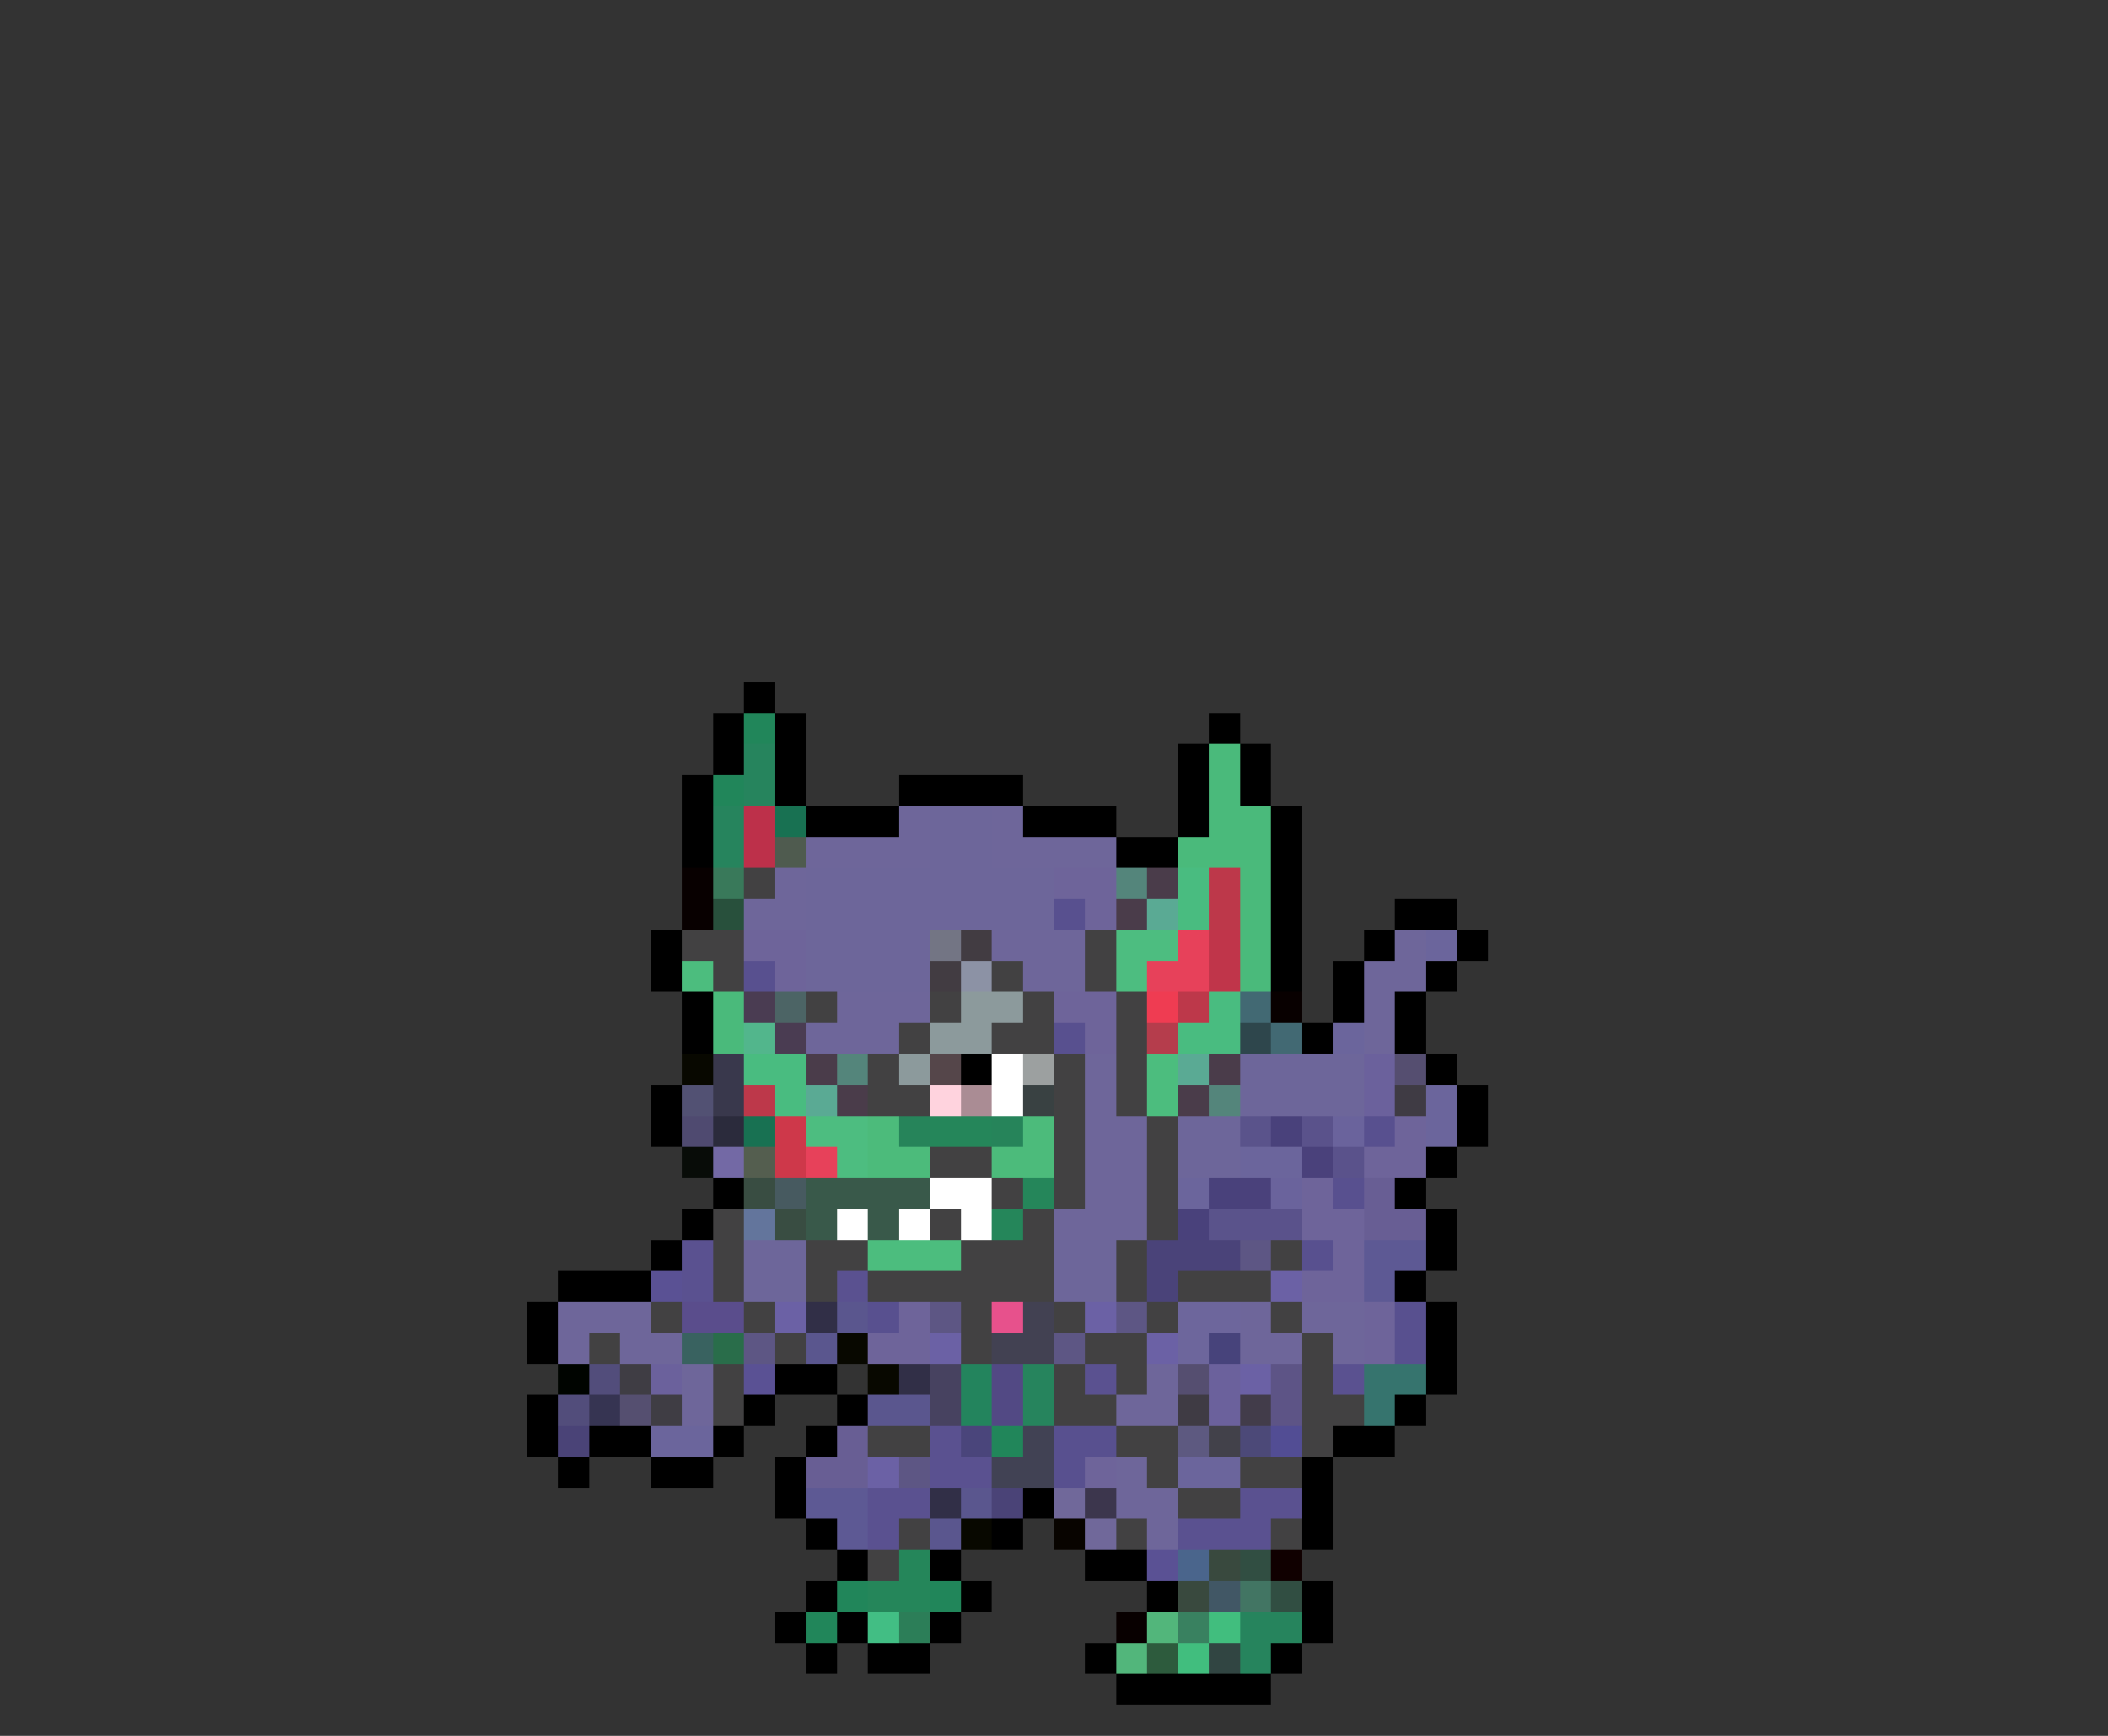 <svg xmlns="http://www.w3.org/2000/svg" viewBox="0 -0.5 68 56" shape-rendering="crispEdges">
<rect x="0" y="-0.5" width="68" height="56" fill="#333333" stroke="none"/>
<path stroke="#000000" d="M24 22h1M23 23h1M25 23h1M39 23h1M23 24h1M25 24h1M38 24h1M40 24h1M22 25h1M25 25h1M29 25h4M38 25h1M40 25h1M22 26h1M26 26h3M33 26h3M38 26h1M41 26h1M22 27h1M36 27h2M41 27h1M41 28h1M41 29h1M45 29h2M21 30h1M41 30h1M44 30h1M47 30h1M21 31h1M41 31h1M43 31h1M46 31h1M22 32h1M43 32h1M45 32h1M22 33h1M42 33h1M45 33h1M31 34h1M46 34h1M21 35h1M47 35h1M21 36h1M47 36h1M46 37h1M23 38h1M45 38h1M22 39h1M46 39h1M21 40h1M46 40h1M18 41h3M45 41h1M17 42h1M46 42h1M17 43h1M46 43h1M25 44h2M46 44h1M17 45h1M24 45h1M27 45h1M45 45h1M17 46h1M19 46h2M23 46h1M26 46h1M43 46h2M18 47h1M21 47h2M25 47h1M42 47h1M25 48h1M33 48h1M42 48h1M26 49h1M32 49h1M42 49h1M27 50h1M30 50h1M35 50h2M26 51h1M31 51h1M37 51h1M42 51h1M25 52h1M27 52h1M30 52h1M42 52h1M26 53h1M28 53h2M35 53h1M41 53h1M36 54h5" />
<path stroke="#21865a" d="M24 23h1M23 25h1M32 46h1M27 51h1M30 51h1M26 52h1" />
<path stroke="#26845d" d="M24 24h1M24 25h1M23 26h1M23 27h1M33 44h1M33 45h1M40 52h2M40 53h1" />
<path stroke="#4aba7b" d="M39 24h1M39 25h1M39 26h2M38 27h3M40 28h1M40 29h1M40 30h1M40 31h1M23 32h1M23 33h1" />
<path stroke="#bd304a" d="M24 26h1M24 27h1" />
<path stroke="#187152" d="M25 26h1M24 36h1" />
<path stroke="#6e669a" d="M29 26h1M32 26h1M26 27h4M32 27h4M25 28h1M24 29h2M32 30h3M45 30h1M33 31h2M44 31h2M27 32h3M44 32h1M26 33h3M44 33h1M35 34h1M35 35h1M35 36h2M35 37h2M35 38h2M34 39h3M18 42h3M40 42h1M42 42h2M18 43h1M20 43h2M40 43h2M43 43h1M22 44h1M37 44h1M22 45h1M36 45h2M36 47h1M36 48h2M37 49h1" />
<path stroke="#6d669a" d="M30 26h2M30 27h2M26 28h8M26 29h8M26 30h4M26 31h4M40 34h4M40 35h4M38 36h2M38 37h2M24 40h2M34 40h2M24 41h2M34 41h2" />
<path stroke="#4f5b4f" d="M25 27h1" />
<path stroke="#080000" d="M22 28h1M22 29h1M41 32h1M36 52h1" />
<path stroke="#39795a" d="M23 28h1" />
<path stroke="#424142" d="M24 28h1M22 30h2M35 30h1M23 31h1M32 31h1M35 31h1M26 32h1M30 32h1M33 32h1M36 32h1M29 33h1M32 33h2M36 33h1M28 34h1M34 34h1M36 34h1M28 35h2M34 35h1M36 35h1M34 36h1M37 36h1M30 37h2M34 37h1M37 37h1M32 38h1M34 38h1M37 38h1M23 39h1M30 39h1M33 39h1M37 39h1M23 40h1M26 40h2M31 40h3M36 40h1M41 40h1M23 41h1M26 41h1M28 41h6M36 41h1M38 41h3M21 42h1M24 42h1M31 42h1M34 42h1M37 42h1M41 42h1M19 43h1M25 43h1M31 43h1M35 43h2M42 43h1M23 44h1M34 44h1M36 44h1M42 44h1M23 45h1M34 45h2M42 45h2M28 46h2M36 46h2M42 46h1M37 47h1M40 47h2M38 48h2M29 49h1M36 49h1M41 49h1M28 50h1" />
<path stroke="#6e649a" d="M34 28h2M35 29h1M24 30h2M25 31h1M34 32h2M35 33h1M45 36h1M44 37h2M42 38h1M42 39h2M43 40h1M42 41h2M29 42h1M44 42h1M28 43h2M44 43h1M35 47h1" />
<path stroke="#54857b" d="M36 28h1M27 34h1M39 35h1" />
<path stroke="#4a3c4a" d="M37 28h1M36 29h1M26 34h1M39 34h1M27 35h1M38 35h1" />
<path stroke="#49bc80" d="M38 28h1M38 29h1M39 32h1M38 33h2M24 34h2M25 35h1" />
<path stroke="#bd384a" d="M39 28h1M39 29h1M38 32h1M24 35h1" />
<path stroke="#28503c" d="M23 29h1" />
<path stroke="#58508f" d="M34 29h1M24 31h1M34 33h1M44 36h1M43 38h1M42 40h1M28 42h1M45 42h1M45 43h1M34 46h2M34 47h1" />
<path stroke="#5aaa94" d="M37 29h1M38 34h1M26 35h1" />
<path stroke="#737584" d="M30 30h1" />
<path stroke="#423c42" d="M31 30h1M30 31h1" />
<path stroke="#4dbd80" d="M36 30h2M36 31h1M26 36h2M27 37h1" />
<path stroke="#e7415a" d="M38 30h1M37 31h2M26 37h1" />
<path stroke="#c0354a" d="M39 30h1M39 31h1" />
<path stroke="#6b659c" d="M46 30h1M43 33h1M46 35h1M46 36h1M40 37h2M38 38h1M21 46h2M38 47h2" />
<path stroke="#4cbd7e" d="M22 31h1M37 34h1M37 35h1M28 40h3" />
<path stroke="#8c92a5" d="M31 31h1" />
<path stroke="#4a3c52" d="M24 32h1M25 33h1" />
<path stroke="#4c6465" d="M25 32h1" />
<path stroke="#8c9a9c" d="M31 32h2M30 33h2M29 34h1" />
<path stroke="#ef3c52" d="M37 32h1" />
<path stroke="#426973" d="M40 32h1M41 33h1" />
<path stroke="#52b68c" d="M24 33h1" />
<path stroke="#b53d4c" d="M37 33h1" />
<path stroke="#2e464c" d="M40 33h1" />
<path stroke="#080800" d="M22 34h1M27 43h1M28 44h1M31 49h1" />
<path stroke="#39384c" d="M23 34h1M23 35h1" />
<path stroke="#55464a" d="M30 34h1" />
<path stroke="#ffffff" d="M32 34h1M32 35h1M30 38h2M27 39h1M29 39h1M31 39h1" />
<path stroke="#9ca0a0" d="M33 34h1" />
<path stroke="#6b619c" d="M44 34h1M44 35h1M21 44h1M39 44h1M39 45h1" />
<path stroke="#554e70" d="M45 34h1M38 44h1" />
<path stroke="#525173" d="M22 35h1" />
<path stroke="#ffd3de" d="M30 35h1" />
<path stroke="#aa8c94" d="M31 35h1" />
<path stroke="#394142" d="M33 35h1" />
<path stroke="#3f3b44" d="M45 35h1M38 45h1" />
<path stroke="#4f4a70" d="M22 36h1" />
<path stroke="#2b2b3c" d="M23 36h1" />
<path stroke="#ce384a" d="M25 36h1M25 37h1" />
<path stroke="#4cbb7b" d="M28 36h1M33 36h1M28 37h2M32 37h2" />
<path stroke="#26845a" d="M29 36h1M32 36h1" />
<path stroke="#25865a" d="M30 36h2M33 38h1M32 39h1M29 50h1M28 51h2" />
<path stroke="#5a538b" d="M40 36h1M39 39h1" />
<path stroke="#49417b" d="M41 36h1M39 38h1M38 39h1" />
<path stroke="#5a528b" d="M42 36h1M43 37h1M40 39h2" />
<path stroke="#6a639c" d="M43 36h1M41 38h1" />
<path stroke="#080c08" d="M22 37h1" />
<path stroke="#7369a5" d="M23 37h1" />
<path stroke="#545e4f" d="M24 37h1" />
<path stroke="#4a417b" d="M42 37h1M40 38h1" />
<path stroke="#394d42" d="M24 38h1M25 39h1" />
<path stroke="#475a60" d="M25 38h1" />
<path stroke="#39594a" d="M26 38h4M26 39h1M28 39h1" />
<path stroke="#685e94" d="M44 38h1M44 39h2M27 46h1M26 47h2" />
<path stroke="#63759c" d="M24 39h1" />
<path stroke="#5a5190" d="M22 40h1M22 41h1M27 41h1M35 44h1M43 44h1M30 46h1M30 47h2M28 48h2M40 48h2M28 49h1M38 49h3" />
<path stroke="#4a4379" d="M37 40h3M37 41h1" />
<path stroke="#5d5684" d="M40 40h1M30 42h1M36 42h1M24 43h1M34 43h1M29 47h1" />
<path stroke="#5d5994" d="M44 40h2M44 41h1M26 48h2M27 49h1" />
<path stroke="#5a5194" d="M21 41h1M24 44h1M37 50h1" />
<path stroke="#6b61a5" d="M41 41h1M25 42h1M35 42h1M30 43h1M37 43h1M40 44h1M28 47h1" />
<path stroke="#5a4d8c" d="M22 42h2" />
<path stroke="#312f47" d="M26 42h1M29 44h1M30 48h1" />
<path stroke="#5a568e" d="M27 42h1M26 43h1M28 45h2M31 48h1M30 49h1" />
<path stroke="#e7518c" d="M32 42h1" />
<path stroke="#424152" d="M33 42h1M32 43h2" />
<path stroke="#6d669c" d="M38 42h2M38 43h1" />
<path stroke="#396260" d="M22 43h1" />
<path stroke="#296d4a" d="M23 43h1" />
<path stroke="#47437b" d="M39 43h1" />
<path stroke="#000400" d="M18 44h1" />
<path stroke="#524d7b" d="M19 44h1M18 45h1" />
<path stroke="#3f3d44" d="M20 44h1M21 45h1" />
<path stroke="#474260" d="M30 44h1M30 45h1" />
<path stroke="#23845d" d="M31 44h1M31 45h1" />
<path stroke="#524984" d="M32 44h1M32 45h1" />
<path stroke="#5d5486" d="M41 44h1M41 45h1" />
<path stroke="#36746e" d="M44 44h2M44 45h1" />
<path stroke="#363452" d="M19 45h1" />
<path stroke="#554f70" d="M20 45h1" />
<path stroke="#423c4a" d="M40 45h1" />
<path stroke="#4a4377" d="M18 46h1M32 48h1" />
<path stroke="#4a457b" d="M31 46h1" />
<path stroke="#414254" d="M33 46h1M32 47h2" />
<path stroke="#5d5980" d="M38 46h1" />
<path stroke="#42414a" d="M39 46h1" />
<path stroke="#4c4978" d="M40 46h1" />
<path stroke="#524d94" d="M41 46h1" />
<path stroke="#70689a" d="M34 48h1M35 49h1" />
<path stroke="#3c364d" d="M35 48h1" />
<path stroke="#080400" d="M34 49h1" />
<path stroke="#4a658c" d="M38 50h1" />
<path stroke="#39493e" d="M39 50h1M38 51h1" />
<path stroke="#314e42" d="M40 50h1M41 51h1" />
<path stroke="#100000" d="M41 50h1" />
<path stroke="#415765" d="M39 51h1" />
<path stroke="#427563" d="M40 51h1" />
<path stroke="#42be84" d="M28 52h1" />
<path stroke="#2c7e58" d="M29 52h1" />
<path stroke="#52b67b" d="M37 52h1M36 53h1" />
<path stroke="#398160" d="M38 52h1" />
<path stroke="#41be7e" d="M39 52h1M38 53h1" />
<path stroke="#2d5b3d" d="M37 53h1" />
<path stroke="#314542" d="M39 53h1" />
</svg>